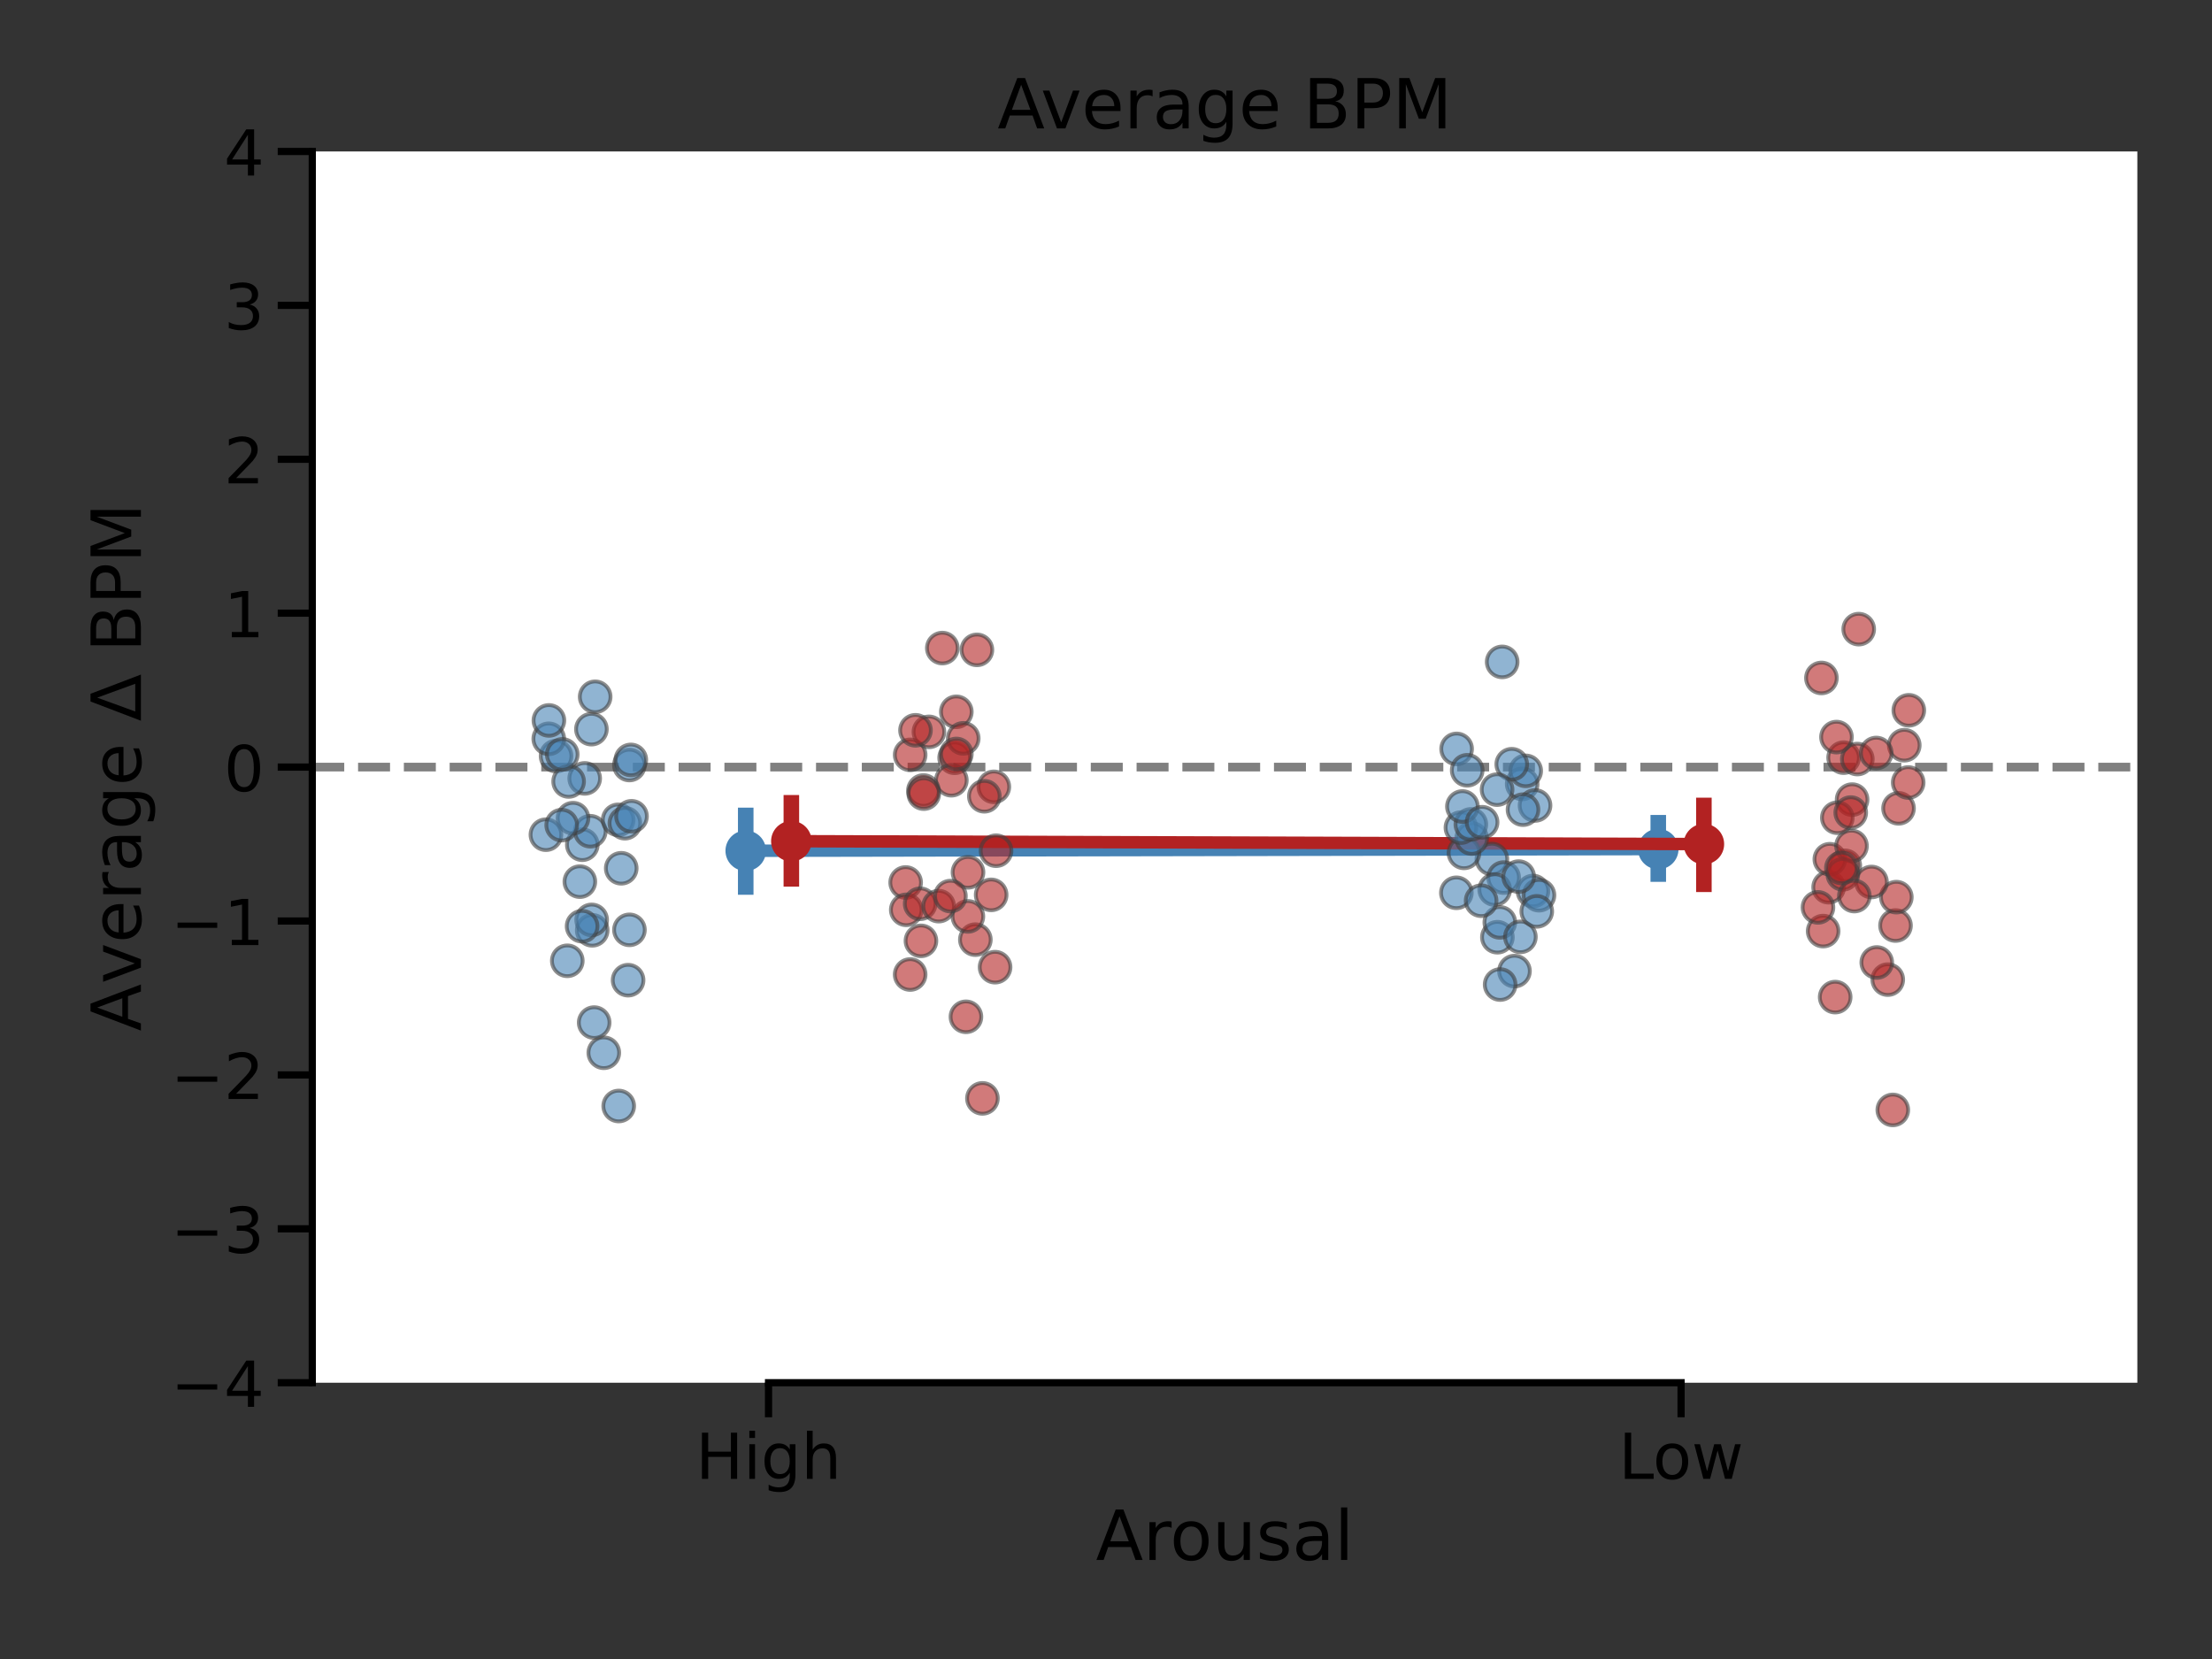 <?xml version="1.0" encoding="utf-8" standalone="no"?>
<!DOCTYPE svg PUBLIC "-//W3C//DTD SVG 1.1//EN"
  "http://www.w3.org/Graphics/SVG/1.1/DTD/svg11.dtd">
<!-- Created with matplotlib (https://matplotlib.org/) -->
<svg height="432pt" version="1.1" viewBox="0 0 576 432" width="576pt" xmlns="http://www.w3.org/2000/svg" xmlns:xlink="http://www.w3.org/1999/xlink">
 <rect x="0" y="0" width="576" height="432" fill="#333333" stroke="none"/>
 <defs>
  <style type="text/css">*{stroke-linecap:butt;stroke-linejoin:round;}</style>
 </defs>
 <g id="figure_1">
  <g id="patch_1">
   <path d="M 0 432 
L 576 432 
L 576 0 
L 0 0 
z
" style="fill:none;"/>
  </g>
  <g id="axes_1">
   <g id="patch_2">
    <path d="M 81.315 360.06 
L 556.56 360.06 
L 556.56 39.44 
L 81.315 39.44 
z
" style="fill:#ffffff;"/>
   </g>
   <g id="PathCollection_1"/>
   <g id="PathCollection_2"/>
   <g id="PathCollection_3">
    <defs>
     <path d="M 0 4.061 
C 1.077 4.061 2.11 3.633 2.871 2.871 
C 3.633 2.11 4.061 1.077 4.061 0 
C 4.061 -1.077 3.633 -2.11 2.871 -2.871 
C 2.11 -3.633 1.077 -4.061 0 -4.061 
C -1.077 -4.061 -2.11 -3.633 -2.871 -2.871 
C -3.633 -2.11 -4.061 -1.077 -4.061 0 
C -4.061 1.077 -3.633 2.11 -2.871 2.871 
C -2.11 3.633 -1.077 4.061 0 4.061 
z
" id="mc375e049bf" style="stroke:#4682b4;stroke-width:2.43;"/>
    </defs>
    <g clip-path="url(#pfc53a399b9)">
     <use style="fill:#4682b4;stroke:#4682b4;stroke-width:2.43;" x="194.186" xlink:href="#mc375e049bf" y="221.538"/>
     <use style="fill:#4682b4;stroke:#4682b4;stroke-width:2.43;" x="431.808" xlink:href="#mc375e049bf" y="221.095"/>
    </g>
   </g>
   <g id="line2d_1">
    <path clip-path="url(#pfc53a399b9)" d="M 194.186 221.538 
L 431.808 221.095 
" style="fill:none;stroke:#4682b4;stroke-linecap:square;stroke-width:3.24;"/>
   </g>
   <g id="line2d_2">
    <path clip-path="url(#pfc53a399b9)" d="M 194.186 230.978 
L 194.186 212.334 
" style="fill:none;stroke:#4682b4;stroke-linecap:square;stroke-width:4.05;"/>
   </g>
   <g id="line2d_3">
    <path clip-path="url(#pfc53a399b9)" d="M 431.808 227.61 
L 431.808 214.234 
" style="fill:none;stroke:#4682b4;stroke-linecap:square;stroke-width:4.05;"/>
   </g>
   <g id="matplotlib.axis_1">
    <g id="xtick_1">
     <g id="line2d_4">
      <defs>
       <path d="M 0 0 
L 0 9 
" id="mc2cf401c27" style="stroke:#000000;stroke-width:1.875;"/>
      </defs>
      <g>
       <use style="stroke:#000000;stroke-width:1.875;" x="200.126" xlink:href="#mc2cf401c27" y="360.06"/>
      </g>
     </g>
     <g id="text_1">
      <!-- High -->
      <g transform="translate(181.164 385.097)scale(0.165 -0.165)">
       <defs>
        <path d="M 9.812 72.906 
L 19.672 72.906 
L 19.672 43.016 
L 55.516 43.016 
L 55.516 72.906 
L 65.375 72.906 
L 65.375 0 
L 55.516 0 
L 55.516 34.719 
L 19.672 34.719 
L 19.672 0 
L 9.812 0 
z
" id="DejaVuSans-72"/>
        <path d="M 9.422 54.688 
L 18.406 54.688 
L 18.406 0 
L 9.422 0 
z
M 9.422 75.984 
L 18.406 75.984 
L 18.406 64.594 
L 9.422 64.594 
z
" id="DejaVuSans-105"/>
        <path d="M 45.406 27.984 
Q 45.406 37.75 41.375 43.109 
Q 37.359 48.484 30.078 48.484 
Q 22.859 48.484 18.828 43.109 
Q 14.797 37.75 14.797 27.984 
Q 14.797 18.266 18.828 12.891 
Q 22.859 7.516 30.078 7.516 
Q 37.359 7.516 41.375 12.891 
Q 45.406 18.266 45.406 27.984 
z
M 54.391 6.781 
Q 54.391 -7.172 48.188 -13.984 
Q 42 -20.797 29.203 -20.797 
Q 24.469 -20.797 20.266 -20.094 
Q 16.062 -19.391 12.109 -17.922 
L 12.109 -9.188 
Q 16.062 -11.328 19.922 -12.344 
Q 23.781 -13.375 27.781 -13.375 
Q 36.625 -13.375 41.016 -8.766 
Q 45.406 -4.156 45.406 5.172 
L 45.406 9.625 
Q 42.625 4.781 38.281 2.391 
Q 33.938 0 27.875 0 
Q 17.828 0 11.672 7.656 
Q 5.516 15.328 5.516 27.984 
Q 5.516 40.672 11.672 48.328 
Q 17.828 56 27.875 56 
Q 33.938 56 38.281 53.609 
Q 42.625 51.219 45.406 46.391 
L 45.406 54.688 
L 54.391 54.688 
z
" id="DejaVuSans-103"/>
        <path d="M 54.891 33.016 
L 54.891 0 
L 45.906 0 
L 45.906 32.719 
Q 45.906 40.484 42.875 44.328 
Q 39.844 48.188 33.797 48.188 
Q 26.516 48.188 22.312 43.547 
Q 18.109 38.922 18.109 30.906 
L 18.109 0 
L 9.078 0 
L 9.078 75.984 
L 18.109 75.984 
L 18.109 46.188 
Q 21.344 51.125 25.703 53.562 
Q 30.078 56 35.797 56 
Q 45.219 56 50.047 50.172 
Q 54.891 44.344 54.891 33.016 
z
" id="DejaVuSans-104"/>
       </defs>
       <use xlink:href="#DejaVuSans-72"/>
       <use x="75.195" xlink:href="#DejaVuSans-105"/>
       <use x="102.979" xlink:href="#DejaVuSans-103"/>
       <use x="166.455" xlink:href="#DejaVuSans-104"/>
      </g>
     </g>
    </g>
    <g id="xtick_2">
     <g id="line2d_5">
      <g>
       <use style="stroke:#000000;stroke-width:1.875;" x="437.749" xlink:href="#mc2cf401c27" y="360.06"/>
      </g>
     </g>
     <g id="text_2">
      <!-- Low -->
      <g transform="translate(421.501 385.097)scale(0.165 -0.165)">
       <defs>
        <path d="M 9.812 72.906 
L 19.672 72.906 
L 19.672 8.297 
L 55.172 8.297 
L 55.172 0 
L 9.812 0 
z
" id="DejaVuSans-76"/>
        <path d="M 30.609 48.391 
Q 23.391 48.391 19.188 42.75 
Q 14.984 37.109 14.984 27.297 
Q 14.984 17.484 19.156 11.844 
Q 23.344 6.203 30.609 6.203 
Q 37.797 6.203 41.984 11.859 
Q 46.188 17.531 46.188 27.297 
Q 46.188 37.016 41.984 42.703 
Q 37.797 48.391 30.609 48.391 
z
M 30.609 56 
Q 42.328 56 49.016 48.375 
Q 55.719 40.766 55.719 27.297 
Q 55.719 13.875 49.016 6.219 
Q 42.328 -1.422 30.609 -1.422 
Q 18.844 -1.422 12.172 6.219 
Q 5.516 13.875 5.516 27.297 
Q 5.516 40.766 12.172 48.375 
Q 18.844 56 30.609 56 
z
" id="DejaVuSans-111"/>
        <path d="M 4.203 54.688 
L 13.188 54.688 
L 24.422 12.016 
L 35.594 54.688 
L 46.188 54.688 
L 57.422 12.016 
L 68.609 54.688 
L 77.594 54.688 
L 63.281 0 
L 52.688 0 
L 40.922 44.828 
L 29.109 0 
L 18.5 0 
z
" id="DejaVuSans-119"/>
       </defs>
       <use xlink:href="#DejaVuSans-76"/>
       <use x="53.963" xlink:href="#DejaVuSans-111"/>
       <use x="115.145" xlink:href="#DejaVuSans-119"/>
      </g>
     </g>
    </g>
    <g id="text_3">
     <!-- Arousal -->
     <g transform="translate(285.369 406.206)scale(0.18 -0.18)">
      <defs>
       <path d="M 34.188 63.188 
L 20.797 26.906 
L 47.609 26.906 
z
M 28.609 72.906 
L 39.797 72.906 
L 67.578 0 
L 57.328 0 
L 50.688 18.703 
L 17.828 18.703 
L 11.188 0 
L 0.781 0 
z
" id="DejaVuSans-65"/>
       <path d="M 41.109 46.297 
Q 39.594 47.172 37.812 47.578 
Q 36.031 48 33.891 48 
Q 26.266 48 22.188 43.047 
Q 18.109 38.094 18.109 28.812 
L 18.109 0 
L 9.078 0 
L 9.078 54.688 
L 18.109 54.688 
L 18.109 46.188 
Q 20.953 51.172 25.484 53.578 
Q 30.031 56 36.531 56 
Q 37.453 56 38.578 55.875 
Q 39.703 55.766 41.062 55.516 
z
" id="DejaVuSans-114"/>
       <path d="M 8.5 21.578 
L 8.5 54.688 
L 17.484 54.688 
L 17.484 21.922 
Q 17.484 14.156 20.5 10.266 
Q 23.531 6.391 29.594 6.391 
Q 36.859 6.391 41.078 11.031 
Q 45.312 15.672 45.312 23.688 
L 45.312 54.688 
L 54.297 54.688 
L 54.297 0 
L 45.312 0 
L 45.312 8.406 
Q 42.047 3.422 37.719 1 
Q 33.406 -1.422 27.688 -1.422 
Q 18.266 -1.422 13.375 4.438 
Q 8.5 10.297 8.5 21.578 
z
M 31.109 56 
z
" id="DejaVuSans-117"/>
       <path d="M 44.281 53.078 
L 44.281 44.578 
Q 40.484 46.531 36.375 47.5 
Q 32.281 48.484 27.875 48.484 
Q 21.188 48.484 17.844 46.438 
Q 14.5 44.391 14.5 40.281 
Q 14.5 37.156 16.891 35.375 
Q 19.281 33.594 26.516 31.984 
L 29.594 31.297 
Q 39.156 29.25 43.188 25.516 
Q 47.219 21.781 47.219 15.094 
Q 47.219 7.469 41.188 3.016 
Q 35.156 -1.422 24.609 -1.422 
Q 20.219 -1.422 15.453 -0.562 
Q 10.688 0.297 5.422 2 
L 5.422 11.281 
Q 10.406 8.688 15.234 7.391 
Q 20.062 6.109 24.812 6.109 
Q 31.156 6.109 34.562 8.281 
Q 37.984 10.453 37.984 14.406 
Q 37.984 18.062 35.516 20.016 
Q 33.062 21.969 24.703 23.781 
L 21.578 24.516 
Q 13.234 26.266 9.516 29.906 
Q 5.812 33.547 5.812 39.891 
Q 5.812 47.609 11.281 51.797 
Q 16.75 56 26.812 56 
Q 31.781 56 36.172 55.266 
Q 40.578 54.547 44.281 53.078 
z
" id="DejaVuSans-115"/>
       <path d="M 34.281 27.484 
Q 23.391 27.484 19.188 25 
Q 14.984 22.516 14.984 16.5 
Q 14.984 11.719 18.141 8.906 
Q 21.297 6.109 26.703 6.109 
Q 34.188 6.109 38.703 11.406 
Q 43.219 16.703 43.219 25.484 
L 43.219 27.484 
z
M 52.203 31.203 
L 52.203 0 
L 43.219 0 
L 43.219 8.297 
Q 40.141 3.328 35.547 0.953 
Q 30.953 -1.422 24.312 -1.422 
Q 15.922 -1.422 10.953 3.297 
Q 6 8.016 6 15.922 
Q 6 25.141 12.172 29.828 
Q 18.359 34.516 30.609 34.516 
L 43.219 34.516 
L 43.219 35.406 
Q 43.219 41.609 39.141 45 
Q 35.062 48.391 27.688 48.391 
Q 23 48.391 18.547 47.266 
Q 14.109 46.141 10.016 43.891 
L 10.016 52.203 
Q 14.938 54.109 19.578 55.047 
Q 24.219 56 28.609 56 
Q 40.484 56 46.344 49.844 
Q 52.203 43.703 52.203 31.203 
z
" id="DejaVuSans-97"/>
       <path d="M 9.422 75.984 
L 18.406 75.984 
L 18.406 0 
L 9.422 0 
z
" id="DejaVuSans-108"/>
      </defs>
      <use xlink:href="#DejaVuSans-65"/>
      <use x="68.408" xlink:href="#DejaVuSans-114"/>
      <use x="107.271" xlink:href="#DejaVuSans-111"/>
      <use x="168.453" xlink:href="#DejaVuSans-117"/>
      <use x="231.832" xlink:href="#DejaVuSans-115"/>
      <use x="283.932" xlink:href="#DejaVuSans-97"/>
      <use x="345.211" xlink:href="#DejaVuSans-108"/>
     </g>
    </g>
   </g>
   <g id="matplotlib.axis_2">
    <g id="ytick_1">
     <g id="line2d_6">
      <defs>
       <path d="M 0 0 
L -9 0 
" id="m83ff696cda" style="stroke:#000000;stroke-width:1.875;"/>
      </defs>
      <g>
       <use style="stroke:#000000;stroke-width:1.875;" x="81.315" xlink:href="#m83ff696cda" y="360.06"/>
      </g>
     </g>
     <g id="text_4">
      <!-- −4 -->
      <g transform="translate(44.49 366.329)scale(0.165 -0.165)">
       <defs>
        <path d="M 10.594 35.5 
L 73.188 35.5 
L 73.188 27.203 
L 10.594 27.203 
z
" id="DejaVuSans-8722"/>
        <path d="M 37.797 64.312 
L 12.891 25.391 
L 37.797 25.391 
z
M 35.203 72.906 
L 47.609 72.906 
L 47.609 25.391 
L 58.016 25.391 
L 58.016 17.188 
L 47.609 17.188 
L 47.609 0 
L 37.797 0 
L 37.797 17.188 
L 4.891 17.188 
L 4.891 26.703 
z
" id="DejaVuSans-52"/>
       </defs>
       <use xlink:href="#DejaVuSans-8722"/>
       <use x="83.789" xlink:href="#DejaVuSans-52"/>
      </g>
     </g>
    </g>
    <g id="ytick_2">
     <g id="line2d_7">
      <g>
       <use style="stroke:#000000;stroke-width:1.875;" x="81.315" xlink:href="#m83ff696cda" y="319.983"/>
      </g>
     </g>
     <g id="text_5">
      <!-- −3 -->
      <g transform="translate(44.49 326.251)scale(0.165 -0.165)">
       <defs>
        <path d="M 40.578 39.312 
Q 47.656 37.797 51.625 33 
Q 55.609 28.219 55.609 21.188 
Q 55.609 10.406 48.188 4.484 
Q 40.766 -1.422 27.094 -1.422 
Q 22.516 -1.422 17.656 -0.516 
Q 12.797 0.391 7.625 2.203 
L 7.625 11.719 
Q 11.719 9.328 16.594 8.109 
Q 21.484 6.891 26.812 6.891 
Q 36.078 6.891 40.938 10.547 
Q 45.797 14.203 45.797 21.188 
Q 45.797 27.641 41.281 31.266 
Q 36.766 34.906 28.719 34.906 
L 20.219 34.906 
L 20.219 43.016 
L 29.109 43.016 
Q 36.375 43.016 40.234 45.922 
Q 44.094 48.828 44.094 54.297 
Q 44.094 59.906 40.109 62.906 
Q 36.141 65.922 28.719 65.922 
Q 24.656 65.922 20.016 65.031 
Q 15.375 64.156 9.812 62.312 
L 9.812 71.094 
Q 15.438 72.656 20.344 73.438 
Q 25.25 74.219 29.594 74.219 
Q 40.828 74.219 47.359 69.109 
Q 53.906 64.016 53.906 55.328 
Q 53.906 49.266 50.438 45.094 
Q 46.969 40.922 40.578 39.312 
z
" id="DejaVuSans-51"/>
       </defs>
       <use xlink:href="#DejaVuSans-8722"/>
       <use x="83.789" xlink:href="#DejaVuSans-51"/>
      </g>
     </g>
    </g>
    <g id="ytick_3">
     <g id="line2d_8">
      <g>
       <use style="stroke:#000000;stroke-width:1.875;" x="81.315" xlink:href="#m83ff696cda" y="279.905"/>
      </g>
     </g>
     <g id="text_6">
      <!-- −2 -->
      <g transform="translate(44.49 286.174)scale(0.165 -0.165)">
       <defs>
        <path d="M 19.188 8.297 
L 53.609 8.297 
L 53.609 0 
L 7.328 0 
L 7.328 8.297 
Q 12.938 14.109 22.625 23.891 
Q 32.328 33.688 34.812 36.531 
Q 39.547 41.844 41.422 45.531 
Q 43.312 49.219 43.312 52.781 
Q 43.312 58.594 39.234 62.25 
Q 35.156 65.922 28.609 65.922 
Q 23.969 65.922 18.812 64.312 
Q 13.672 62.703 7.812 59.422 
L 7.812 69.391 
Q 13.766 71.781 18.938 73 
Q 24.125 74.219 28.422 74.219 
Q 39.75 74.219 46.484 68.547 
Q 53.219 62.891 53.219 53.422 
Q 53.219 48.922 51.531 44.891 
Q 49.859 40.875 45.406 35.406 
Q 44.188 33.984 37.641 27.219 
Q 31.109 20.453 19.188 8.297 
z
" id="DejaVuSans-50"/>
       </defs>
       <use xlink:href="#DejaVuSans-8722"/>
       <use x="83.789" xlink:href="#DejaVuSans-50"/>
      </g>
     </g>
    </g>
    <g id="ytick_4">
     <g id="line2d_9">
      <g>
       <use style="stroke:#000000;stroke-width:1.875;" x="81.315" xlink:href="#m83ff696cda" y="239.827"/>
      </g>
     </g>
     <g id="text_7">
      <!-- −1 -->
      <g transform="translate(44.49 246.096)scale(0.165 -0.165)">
       <defs>
        <path d="M 12.406 8.297 
L 28.516 8.297 
L 28.516 63.922 
L 10.984 60.406 
L 10.984 69.391 
L 28.422 72.906 
L 38.281 72.906 
L 38.281 8.297 
L 54.391 8.297 
L 54.391 0 
L 12.406 0 
z
" id="DejaVuSans-49"/>
       </defs>
       <use xlink:href="#DejaVuSans-8722"/>
       <use x="83.789" xlink:href="#DejaVuSans-49"/>
      </g>
     </g>
    </g>
    <g id="ytick_5">
     <g id="line2d_10">
      <g>
       <use style="stroke:#000000;stroke-width:1.875;" x="81.315" xlink:href="#m83ff696cda" y="199.75"/>
      </g>
     </g>
     <g id="text_8">
      <!-- 0 -->
      <g transform="translate(58.317 206.019)scale(0.165 -0.165)">
       <defs>
        <path d="M 31.781 66.406 
Q 24.172 66.406 20.328 58.906 
Q 16.5 51.422 16.5 36.375 
Q 16.5 21.391 20.328 13.891 
Q 24.172 6.391 31.781 6.391 
Q 39.453 6.391 43.281 13.891 
Q 47.125 21.391 47.125 36.375 
Q 47.125 51.422 43.281 58.906 
Q 39.453 66.406 31.781 66.406 
z
M 31.781 74.219 
Q 44.047 74.219 50.516 64.516 
Q 56.984 54.828 56.984 36.375 
Q 56.984 17.969 50.516 8.266 
Q 44.047 -1.422 31.781 -1.422 
Q 19.531 -1.422 13.062 8.266 
Q 6.594 17.969 6.594 36.375 
Q 6.594 54.828 13.062 64.516 
Q 19.531 74.219 31.781 74.219 
z
" id="DejaVuSans-48"/>
       </defs>
       <use xlink:href="#DejaVuSans-48"/>
      </g>
     </g>
    </g>
    <g id="ytick_6">
     <g id="line2d_11">
      <g>
       <use style="stroke:#000000;stroke-width:1.875;" x="81.315" xlink:href="#m83ff696cda" y="159.673"/>
      </g>
     </g>
     <g id="text_9">
      <!-- 1 -->
      <g transform="translate(58.317 165.941)scale(0.165 -0.165)">
       <use xlink:href="#DejaVuSans-49"/>
      </g>
     </g>
    </g>
    <g id="ytick_7">
     <g id="line2d_12">
      <g>
       <use style="stroke:#000000;stroke-width:1.875;" x="81.315" xlink:href="#m83ff696cda" y="119.595"/>
      </g>
     </g>
     <g id="text_10">
      <!-- 2 -->
      <g transform="translate(58.317 125.864)scale(0.165 -0.165)">
       <use xlink:href="#DejaVuSans-50"/>
      </g>
     </g>
    </g>
    <g id="ytick_8">
     <g id="line2d_13">
      <g>
       <use style="stroke:#000000;stroke-width:1.875;" x="81.315" xlink:href="#m83ff696cda" y="79.517"/>
      </g>
     </g>
     <g id="text_11">
      <!-- 3 -->
      <g transform="translate(58.317 85.786)scale(0.165 -0.165)">
       <use xlink:href="#DejaVuSans-51"/>
      </g>
     </g>
    </g>
    <g id="ytick_9">
     <g id="line2d_14">
      <g>
       <use style="stroke:#000000;stroke-width:1.875;" x="81.315" xlink:href="#m83ff696cda" y="39.44"/>
      </g>
     </g>
     <g id="text_12">
      <!-- 4 -->
      <g transform="translate(58.317 45.709)scale(0.165 -0.165)">
       <use xlink:href="#DejaVuSans-52"/>
      </g>
     </g>
    </g>
    <g id="text_13">
     <!-- Average $\Delta$ BPM -->
     <g transform="translate(36.71 268.51)rotate(-90)scale(0.18 -0.18)">
      <defs>
       <path d="M 2.984 54.688 
L 12.5 54.688 
L 29.594 8.797 
L 46.688 54.688 
L 56.203 54.688 
L 35.688 0 
L 23.484 0 
z
" id="DejaVuSans-118"/>
       <path d="M 56.203 29.594 
L 56.203 25.203 
L 14.891 25.203 
Q 15.484 15.922 20.484 11.062 
Q 25.484 6.203 34.422 6.203 
Q 39.594 6.203 44.453 7.469 
Q 49.312 8.734 54.109 11.281 
L 54.109 2.781 
Q 49.266 0.734 44.188 -0.344 
Q 39.109 -1.422 33.891 -1.422 
Q 20.797 -1.422 13.156 6.188 
Q 5.516 13.812 5.516 26.812 
Q 5.516 40.234 12.766 48.109 
Q 20.016 56 32.328 56 
Q 43.359 56 49.781 48.891 
Q 56.203 41.797 56.203 29.594 
z
M 47.219 32.234 
Q 47.125 39.594 43.094 43.984 
Q 39.062 48.391 32.422 48.391 
Q 24.906 48.391 20.391 44.141 
Q 15.875 39.891 15.188 32.172 
z
" id="DejaVuSans-101"/>
       <path id="DejaVuSans-32"/>
       <path d="M 34.188 63.188 
L 14.156 8.203 
L 54.25 8.203 
z
M 0.781 0 
L 28.609 72.906 
L 39.797 72.906 
L 67.578 0 
z
" id="DejaVuSans-916"/>
       <path d="M 19.672 34.812 
L 19.672 8.109 
L 35.5 8.109 
Q 43.453 8.109 47.281 11.406 
Q 51.125 14.703 51.125 21.484 
Q 51.125 28.328 47.281 31.562 
Q 43.453 34.812 35.5 34.812 
z
M 19.672 64.797 
L 19.672 42.828 
L 34.281 42.828 
Q 41.5 42.828 45.031 45.531 
Q 48.578 48.25 48.578 53.812 
Q 48.578 59.328 45.031 62.062 
Q 41.5 64.797 34.281 64.797 
z
M 9.812 72.906 
L 35.016 72.906 
Q 46.297 72.906 52.391 68.219 
Q 58.5 63.531 58.5 54.891 
Q 58.5 48.188 55.375 44.234 
Q 52.25 40.281 46.188 39.312 
Q 53.469 37.75 57.5 32.781 
Q 61.531 27.828 61.531 20.406 
Q 61.531 10.641 54.891 5.312 
Q 48.25 0 35.984 0 
L 9.812 0 
z
" id="DejaVuSans-66"/>
       <path d="M 19.672 64.797 
L 19.672 37.406 
L 32.078 37.406 
Q 38.969 37.406 42.719 40.969 
Q 46.484 44.531 46.484 51.125 
Q 46.484 57.672 42.719 61.234 
Q 38.969 64.797 32.078 64.797 
z
M 9.812 72.906 
L 32.078 72.906 
Q 44.344 72.906 50.609 67.359 
Q 56.891 61.812 56.891 51.125 
Q 56.891 40.328 50.609 34.812 
Q 44.344 29.297 32.078 29.297 
L 19.672 29.297 
L 19.672 0 
L 9.812 0 
z
" id="DejaVuSans-80"/>
       <path d="M 9.812 72.906 
L 24.516 72.906 
L 43.109 23.297 
L 61.812 72.906 
L 76.516 72.906 
L 76.516 0 
L 66.891 0 
L 66.891 64.016 
L 48.094 14.016 
L 38.188 14.016 
L 19.391 64.016 
L 19.391 0 
L 9.812 0 
z
" id="DejaVuSans-77"/>
      </defs>
      <use transform="translate(0 0.094)" xlink:href="#DejaVuSans-65"/>
      <use transform="translate(68.408 0.094)" xlink:href="#DejaVuSans-118"/>
      <use transform="translate(127.588 0.094)" xlink:href="#DejaVuSans-101"/>
      <use transform="translate(189.111 0.094)" xlink:href="#DejaVuSans-114"/>
      <use transform="translate(230.225 0.094)" xlink:href="#DejaVuSans-97"/>
      <use transform="translate(291.504 0.094)" xlink:href="#DejaVuSans-103"/>
      <use transform="translate(354.98 0.094)" xlink:href="#DejaVuSans-101"/>
      <use transform="translate(416.504 0.094)" xlink:href="#DejaVuSans-32"/>
      <use transform="translate(448.291 0.094)" xlink:href="#DejaVuSans-916"/>
      <use transform="translate(516.699 0.094)" xlink:href="#DejaVuSans-32"/>
      <use transform="translate(548.486 0.094)" xlink:href="#DejaVuSans-66"/>
      <use transform="translate(617.09 0.094)" xlink:href="#DejaVuSans-80"/>
      <use transform="translate(677.393 0.094)" xlink:href="#DejaVuSans-77"/>
     </g>
    </g>
   </g>
   <g id="PathCollection_4">
    <defs>
     <path d="M 0 4.061 
C 1.077 4.061 2.11 3.633 2.871 2.871 
C 3.633 2.11 4.061 1.077 4.061 0 
C 4.061 -1.077 3.633 -2.11 2.871 -2.871 
C 2.11 -3.633 1.077 -4.061 0 -4.061 
C -1.077 -4.061 -2.11 -3.633 -2.871 -2.871 
C -3.633 -2.11 -4.061 -1.077 -4.061 0 
C -4.061 1.077 -3.633 2.11 -2.871 2.871 
C -2.11 3.633 -1.077 4.061 0 4.061 
z
" id="ma2a959b4be" style="stroke:#b22222;stroke-width:2.43;"/>
    </defs>
    <g clip-path="url(#pfc53a399b9)">
     <use style="fill:#b22222;stroke:#b22222;stroke-width:2.43;" x="206.067" xlink:href="#ma2a959b4be" y="219.043"/>
     <use style="fill:#b22222;stroke:#b22222;stroke-width:2.43;" x="443.689" xlink:href="#ma2a959b4be" y="219.803"/>
    </g>
   </g>
   <g id="line2d_15">
    <path clip-path="url(#pfc53a399b9)" d="M 81.315 199.75 
L 556.56 199.75 
" style="fill:none;stroke:#808080;stroke-dasharray:8.325,3.6;stroke-dashoffset:0;stroke-width:2.25;"/>
   </g>
   <g id="line2d_16">
    <path clip-path="url(#pfc53a399b9)" d="M 206.067 219.043 
L 443.689 219.803 
" style="fill:none;stroke:#b22222;stroke-linecap:square;stroke-width:3.24;"/>
   </g>
   <g id="line2d_17">
    <path clip-path="url(#pfc53a399b9)" d="M 206.067 228.846 
L 206.067 209.042 
" style="fill:none;stroke:#b22222;stroke-linecap:square;stroke-width:4.05;"/>
   </g>
   <g id="line2d_18">
    <path clip-path="url(#pfc53a399b9)" d="M 443.689 230.271 
L 443.689 209.743 
" style="fill:none;stroke:#b22222;stroke-linecap:square;stroke-width:4.05;"/>
   </g>
   <g id="patch_3">
    <path d="M 81.315 360.06 
L 81.315 39.44 
" style="fill:none;stroke:#000000;stroke-linecap:square;stroke-linejoin:miter;stroke-width:1.875;"/>
   </g>
   <g id="patch_4">
    <path d="M 200.126 360.06 
L 437.749 360.06 
" style="fill:none;stroke:#000000;stroke-linecap:square;stroke-linejoin:miter;stroke-width:1.875;"/>
   </g>
   <g id="PathCollection_5">
    <defs>
     <path d="M 0 4 
C 1.061 4 2.078 3.579 2.828 2.828 
C 3.579 2.078 4 1.061 4 -0 
C 4 -1.061 3.579 -2.078 2.828 -2.828 
C 2.078 -3.579 1.061 -4 0 -4 
C -1.061 -4 -2.078 -3.579 -2.828 -2.828 
C -3.579 -2.078 -4 -1.061 -4 0 
C -4 1.061 -3.579 2.078 -2.828 2.828 
C -2.078 3.579 -1.061 4 0 4 
z
" id="C0_0_3dce95ebc5"/>
    </defs>
    <g clip-path="url(#pfc53a399b9)">
     <use style="fill:#4682b4;fill-opacity:0.6;stroke:#404040;stroke-opacity:0.6;" x="151.632" xlink:href="#C0_0_3dce95ebc5" y="219.96"/>
    </g>
    <g clip-path="url(#pfc53a399b9)">
     <use style="fill:#4682b4;fill-opacity:0.6;stroke:#404040;stroke-opacity:0.6;" x="152.254" xlink:href="#C0_0_3dce95ebc5" y="202.69"/>
    </g>
    <g clip-path="url(#pfc53a399b9)">
     <use style="fill:#4682b4;fill-opacity:0.6;stroke:#404040;stroke-opacity:0.6;" x="157.229" xlink:href="#C0_0_3dce95ebc5" y="274.137"/>
    </g>
    <g clip-path="url(#pfc53a399b9)">
     <use style="fill:#4682b4;fill-opacity:0.6;stroke:#404040;stroke-opacity:0.6;" x="147.724" xlink:href="#C0_0_3dce95ebc5" y="250.189"/>
    </g>
    <g clip-path="url(#pfc53a399b9)">
     <use style="fill:#4682b4;fill-opacity:0.6;stroke:#404040;stroke-opacity:0.6;" x="153.713" xlink:href="#C0_0_3dce95ebc5" y="216.45"/>
    </g>
    <g clip-path="url(#pfc53a399b9)">
     <use style="fill:#4682b4;fill-opacity:0.6;stroke:#404040;stroke-opacity:0.6;" x="154.215" xlink:href="#C0_0_3dce95ebc5" y="242.249"/>
    </g>
    <g clip-path="url(#pfc53a399b9)">
     <use style="fill:#4682b4;fill-opacity:0.6;stroke:#404040;stroke-opacity:0.6;" x="154.067" xlink:href="#C0_0_3dce95ebc5" y="239.541"/>
    </g>
    <g clip-path="url(#pfc53a399b9)">
     <use style="fill:#4682b4;fill-opacity:0.6;stroke:#404040;stroke-opacity:0.6;" x="144.802" xlink:href="#C0_0_3dce95ebc5" y="196.886"/>
    </g>
    <g clip-path="url(#pfc53a399b9)">
     <use style="fill:#4682b4;fill-opacity:0.6;stroke:#404040;stroke-opacity:0.6;" x="163.896" xlink:href="#C0_0_3dce95ebc5" y="199.208"/>
    </g>
    <g clip-path="url(#pfc53a399b9)">
     <use style="fill:#4682b4;fill-opacity:0.6;stroke:#404040;stroke-opacity:0.6;" x="154.72" xlink:href="#C0_0_3dce95ebc5" y="266.28"/>
    </g>
    <g clip-path="url(#pfc53a399b9)">
     <use style="fill:#4682b4;fill-opacity:0.6;stroke:#404040;stroke-opacity:0.6;" x="148.068" xlink:href="#C0_0_3dce95ebc5" y="203.492"/>
    </g>
    <g clip-path="url(#pfc53a399b9)">
     <use style="fill:#4682b4;fill-opacity:0.6;stroke:#404040;stroke-opacity:0.6;" x="142.896" xlink:href="#C0_0_3dce95ebc5" y="192.381"/>
    </g>
    <g clip-path="url(#pfc53a399b9)">
     <use style="fill:#4682b4;fill-opacity:0.6;stroke:#404040;stroke-opacity:0.6;" x="160.971" xlink:href="#C0_0_3dce95ebc5" y="213.485"/>
    </g>
    <g clip-path="url(#pfc53a399b9)">
     <use style="fill:#4682b4;fill-opacity:0.6;stroke:#404040;stroke-opacity:0.6;" x="164.268" xlink:href="#C0_0_3dce95ebc5" y="197.883"/>
    </g>
    <g clip-path="url(#pfc53a399b9)">
     <use style="fill:#4682b4;fill-opacity:0.6;stroke:#404040;stroke-opacity:0.6;" x="149.208" xlink:href="#C0_0_3dce95ebc5" y="213.051"/>
    </g>
    <g clip-path="url(#pfc53a399b9)">
     <use style="fill:#4682b4;fill-opacity:0.6;stroke:#404040;stroke-opacity:0.6;" x="142.156" xlink:href="#C0_0_3dce95ebc5" y="217.351"/>
    </g>
    <g clip-path="url(#pfc53a399b9)">
     <use style="fill:#4682b4;fill-opacity:0.6;stroke:#404040;stroke-opacity:0.6;" x="151.578" xlink:href="#C0_0_3dce95ebc5" y="241.183"/>
    </g>
    <g clip-path="url(#pfc53a399b9)">
     <use style="fill:#4682b4;fill-opacity:0.6;stroke:#404040;stroke-opacity:0.6;" x="150.994" xlink:href="#C0_0_3dce95ebc5" y="229.578"/>
    </g>
    <g clip-path="url(#pfc53a399b9)">
     <use style="fill:#4682b4;fill-opacity:0.6;stroke:#404040;stroke-opacity:0.6;" x="163.905" xlink:href="#C0_0_3dce95ebc5" y="242.127"/>
    </g>
    <g clip-path="url(#pfc53a399b9)">
     <use style="fill:#4682b4;fill-opacity:0.6;stroke:#404040;stroke-opacity:0.6;" x="154.98" xlink:href="#C0_0_3dce95ebc5" y="181.445"/>
    </g>
    <g clip-path="url(#pfc53a399b9)">
     <use style="fill:#4682b4;fill-opacity:0.6;stroke:#404040;stroke-opacity:0.6;" x="163.555" xlink:href="#C0_0_3dce95ebc5" y="255.237"/>
    </g>
    <g clip-path="url(#pfc53a399b9)">
     <use style="fill:#4682b4;fill-opacity:0.6;stroke:#404040;stroke-opacity:0.6;" x="161.11" xlink:href="#C0_0_3dce95ebc5" y="288.002"/>
    </g>
    <g clip-path="url(#pfc53a399b9)">
     <use style="fill:#4682b4;fill-opacity:0.6;stroke:#404040;stroke-opacity:0.6;" x="154.005" xlink:href="#C0_0_3dce95ebc5" y="189.869"/>
    </g>
    <g clip-path="url(#pfc53a399b9)">
     <use style="fill:#4682b4;fill-opacity:0.6;stroke:#404040;stroke-opacity:0.6;" x="162.719" xlink:href="#C0_0_3dce95ebc5" y="214.362"/>
    </g>
    <g clip-path="url(#pfc53a399b9)">
     <use style="fill:#4682b4;fill-opacity:0.6;stroke:#404040;stroke-opacity:0.6;" x="146.411" xlink:href="#C0_0_3dce95ebc5" y="196.446"/>
    </g>
    <g clip-path="url(#pfc53a399b9)">
     <use style="fill:#4682b4;fill-opacity:0.6;stroke:#404040;stroke-opacity:0.6;" x="164.445" xlink:href="#C0_0_3dce95ebc5" y="212.562"/>
    </g>
    <g clip-path="url(#pfc53a399b9)">
     <use style="fill:#4682b4;fill-opacity:0.6;stroke:#404040;stroke-opacity:0.6;" x="146.262" xlink:href="#C0_0_3dce95ebc5" y="214.86"/>
    </g>
    <g clip-path="url(#pfc53a399b9)">
     <use style="fill:#4682b4;fill-opacity:0.6;stroke:#404040;stroke-opacity:0.6;" x="142.934" xlink:href="#C0_0_3dce95ebc5" y="187.6"/>
    </g>
    <g clip-path="url(#pfc53a399b9)">
     <use style="fill:#4682b4;fill-opacity:0.6;stroke:#404040;stroke-opacity:0.6;" x="161.769" xlink:href="#C0_0_3dce95ebc5" y="226.097"/>
    </g>
   </g>
   <g id="PathCollection_6">
    <defs>
     <path d="M 0 4 
C 1.061 4 2.078 3.579 2.828 2.828 
C 3.579 2.078 4 1.061 4 -0 
C 4 -1.061 3.579 -2.078 2.828 -2.828 
C 2.078 -3.579 1.061 -4 0 -4 
C -1.061 -4 -2.078 -3.579 -2.828 -2.828 
C -3.579 -2.078 -4 -1.061 -4 0 
C -4 1.061 -3.579 2.078 -2.828 2.828 
C -2.078 3.579 -1.061 4 0 4 
z
" id="C1_0_c799d6dc55"/>
    </defs>
    <g clip-path="url(#pfc53a399b9)">
     <use style="fill:#b22222;fill-opacity:0.6;stroke:#404040;stroke-opacity:0.6;" x="249.024" xlink:href="#C1_0_c799d6dc55" y="185.354"/>
    </g>
    <g clip-path="url(#pfc53a399b9)">
     <use style="fill:#b22222;fill-opacity:0.6;stroke:#404040;stroke-opacity:0.6;" x="237.005" xlink:href="#C1_0_c799d6dc55" y="196.562"/>
    </g>
    <g clip-path="url(#pfc53a399b9)">
     <use style="fill:#b22222;fill-opacity:0.6;stroke:#404040;stroke-opacity:0.6;" x="251.53" xlink:href="#C1_0_c799d6dc55" y="264.773"/>
    </g>
    <g clip-path="url(#pfc53a399b9)">
     <use style="fill:#b22222;fill-opacity:0.6;stroke:#404040;stroke-opacity:0.6;" x="237" xlink:href="#C1_0_c799d6dc55" y="253.762"/>
    </g>
    <g clip-path="url(#pfc53a399b9)">
     <use style="fill:#b22222;fill-opacity:0.6;stroke:#404040;stroke-opacity:0.6;" x="253.983" xlink:href="#C1_0_c799d6dc55" y="244.682"/>
    </g>
    <g clip-path="url(#pfc53a399b9)">
     <use style="fill:#b22222;fill-opacity:0.6;stroke:#404040;stroke-opacity:0.6;" x="235.831" xlink:href="#C1_0_c799d6dc55" y="229.8"/>
    </g>
    <g clip-path="url(#pfc53a399b9)">
     <use style="fill:#b22222;fill-opacity:0.6;stroke:#404040;stroke-opacity:0.6;" x="252.069" xlink:href="#C1_0_c799d6dc55" y="227.151"/>
    </g>
    <g clip-path="url(#pfc53a399b9)">
     <use style="fill:#b22222;fill-opacity:0.6;stroke:#404040;stroke-opacity:0.6;" x="241.891" xlink:href="#C1_0_c799d6dc55" y="190.577"/>
    </g>
    <g clip-path="url(#pfc53a399b9)">
     <use style="fill:#b22222;fill-opacity:0.6;stroke:#404040;stroke-opacity:0.6;" x="259.369" xlink:href="#C1_0_c799d6dc55" y="221.524"/>
    </g>
    <g clip-path="url(#pfc53a399b9)">
     <use style="fill:#b22222;fill-opacity:0.6;stroke:#404040;stroke-opacity:0.6;" x="255.823" xlink:href="#C1_0_c799d6dc55" y="286.014"/>
    </g>
    <g clip-path="url(#pfc53a399b9)">
     <use style="fill:#b22222;fill-opacity:0.6;stroke:#404040;stroke-opacity:0.6;" x="238.393" xlink:href="#C1_0_c799d6dc55" y="190.167"/>
    </g>
    <g clip-path="url(#pfc53a399b9)">
     <use style="fill:#b22222;fill-opacity:0.6;stroke:#404040;stroke-opacity:0.6;" x="248.582" xlink:href="#C1_0_c799d6dc55" y="197.328"/>
    </g>
    <g clip-path="url(#pfc53a399b9)">
     <use style="fill:#b22222;fill-opacity:0.6;stroke:#404040;stroke-opacity:0.6;" x="245.377" xlink:href="#C1_0_c799d6dc55" y="168.757"/>
    </g>
    <g clip-path="url(#pfc53a399b9)">
     <use style="fill:#b22222;fill-opacity:0.6;stroke:#404040;stroke-opacity:0.6;" x="235.99" xlink:href="#C1_0_c799d6dc55" y="236.918"/>
    </g>
    <g clip-path="url(#pfc53a399b9)">
     <use style="fill:#b22222;fill-opacity:0.6;stroke:#404040;stroke-opacity:0.6;" x="247.734" xlink:href="#C1_0_c799d6dc55" y="203.172"/>
    </g>
    <g clip-path="url(#pfc53a399b9)">
     <use style="fill:#b22222;fill-opacity:0.6;stroke:#404040;stroke-opacity:0.6;" x="240.459" xlink:href="#C1_0_c799d6dc55" y="205.847"/>
    </g>
    <g clip-path="url(#pfc53a399b9)">
     <use style="fill:#b22222;fill-opacity:0.6;stroke:#404040;stroke-opacity:0.6;" x="239.615" xlink:href="#C1_0_c799d6dc55" y="235.337"/>
    </g>
    <g clip-path="url(#pfc53a399b9)">
     <use style="fill:#b22222;fill-opacity:0.6;stroke:#404040;stroke-opacity:0.6;" x="252.035" xlink:href="#C1_0_c799d6dc55" y="238.626"/>
    </g>
    <g clip-path="url(#pfc53a399b9)">
     <use style="fill:#b22222;fill-opacity:0.6;stroke:#404040;stroke-opacity:0.6;" x="239.815" xlink:href="#C1_0_c799d6dc55" y="244.998"/>
    </g>
    <g clip-path="url(#pfc53a399b9)">
     <use style="fill:#b22222;fill-opacity:0.6;stroke:#404040;stroke-opacity:0.6;" x="254.388" xlink:href="#C1_0_c799d6dc55" y="169.224"/>
    </g>
    <g clip-path="url(#pfc53a399b9)">
     <use style="fill:#b22222;fill-opacity:0.6;stroke:#404040;stroke-opacity:0.6;" x="259.115" xlink:href="#C1_0_c799d6dc55" y="251.852"/>
    </g>
    <g clip-path="url(#pfc53a399b9)">
     <use style="fill:#b22222;fill-opacity:0.6;stroke:#404040;stroke-opacity:0.6;" x="244.421" xlink:href="#C1_0_c799d6dc55" y="235.956"/>
    </g>
    <g clip-path="url(#pfc53a399b9)">
     <use style="fill:#b22222;fill-opacity:0.6;stroke:#404040;stroke-opacity:0.6;" x="258.797" xlink:href="#C1_0_c799d6dc55" y="204.896"/>
    </g>
    <g clip-path="url(#pfc53a399b9)">
     <use style="fill:#b22222;fill-opacity:0.6;stroke:#404040;stroke-opacity:0.6;" x="240.549" xlink:href="#C1_0_c799d6dc55" y="206.662"/>
    </g>
    <g clip-path="url(#pfc53a399b9)">
     <use style="fill:#b22222;fill-opacity:0.6;stroke:#404040;stroke-opacity:0.6;" x="250.824" xlink:href="#C1_0_c799d6dc55" y="192.263"/>
    </g>
    <g clip-path="url(#pfc53a399b9)">
     <use style="fill:#b22222;fill-opacity:0.6;stroke:#404040;stroke-opacity:0.6;" x="256.32" xlink:href="#C1_0_c799d6dc55" y="207.344"/>
    </g>
    <g clip-path="url(#pfc53a399b9)">
     <use style="fill:#b22222;fill-opacity:0.6;stroke:#404040;stroke-opacity:0.6;" x="247.493" xlink:href="#C1_0_c799d6dc55" y="233.341"/>
    </g>
    <g clip-path="url(#pfc53a399b9)">
     <use style="fill:#b22222;fill-opacity:0.6;stroke:#404040;stroke-opacity:0.6;" x="249.032" xlink:href="#C1_0_c799d6dc55" y="196.333"/>
    </g>
    <g clip-path="url(#pfc53a399b9)">
     <use style="fill:#b22222;fill-opacity:0.6;stroke:#404040;stroke-opacity:0.6;" x="258.098" xlink:href="#C1_0_c799d6dc55" y="233.022"/>
    </g>
   </g>
   <g id="PathCollection_7">
    <defs>
     <path d="M 0 4 
C 1.061 4 2.078 3.579 2.828 2.828 
C 3.579 2.078 4 1.061 4 -0 
C 4 -1.061 3.579 -2.078 2.828 -2.828 
C 2.078 -3.579 1.061 -4 0 -4 
C -1.061 -4 -2.078 -3.579 -2.828 -2.828 
C -3.579 -2.078 -4 -1.061 -4 0 
C -4 1.061 -3.579 2.078 -2.828 2.828 
C -2.078 3.579 -1.061 4 0 4 
z
" id="C2_0_66d327b843"/>
    </defs>
    <g clip-path="url(#pfc53a399b9)">
     <use style="fill:#4682b4;fill-opacity:0.6;stroke:#404040;stroke-opacity:0.6;" x="388.482" xlink:href="#C2_0_66d327b843" y="223.7"/>
    </g>
    <g clip-path="url(#pfc53a399b9)">
     <use style="fill:#4682b4;fill-opacity:0.6;stroke:#404040;stroke-opacity:0.6;" x="396.371" xlink:href="#C2_0_66d327b843" y="204.12"/>
    </g>
    <g clip-path="url(#pfc53a399b9)">
     <use style="fill:#4682b4;fill-opacity:0.6;stroke:#404040;stroke-opacity:0.6;" x="394.368" xlink:href="#C2_0_66d327b843" y="252.872"/>
    </g>
    <g clip-path="url(#pfc53a399b9)">
     <use style="fill:#4682b4;fill-opacity:0.6;stroke:#404040;stroke-opacity:0.6;" x="390.634" xlink:href="#C2_0_66d327b843" y="256.372"/>
    </g>
    <g clip-path="url(#pfc53a399b9)">
     <use style="fill:#4682b4;fill-opacity:0.6;stroke:#404040;stroke-opacity:0.6;" x="391.55" xlink:href="#C2_0_66d327b843" y="228.518"/>
    </g>
    <g clip-path="url(#pfc53a399b9)">
     <use style="fill:#4682b4;fill-opacity:0.6;stroke:#404040;stroke-opacity:0.6;" x="399.19" xlink:href="#C2_0_66d327b843" y="232.022"/>
    </g>
    <g clip-path="url(#pfc53a399b9)">
     <use style="fill:#4682b4;fill-opacity:0.6;stroke:#404040;stroke-opacity:0.6;" x="389.918" xlink:href="#C2_0_66d327b843" y="244.051"/>
    </g>
    <g clip-path="url(#pfc53a399b9)">
     <use style="fill:#4682b4;fill-opacity:0.6;stroke:#404040;stroke-opacity:0.6;" x="397.296" xlink:href="#C2_0_66d327b843" y="200.731"/>
    </g>
    <g clip-path="url(#pfc53a399b9)">
     <use style="fill:#4682b4;fill-opacity:0.6;stroke:#404040;stroke-opacity:0.6;" x="381.22" xlink:href="#C2_0_66d327b843" y="222.086"/>
    </g>
    <g clip-path="url(#pfc53a399b9)">
     <use style="fill:#4682b4;fill-opacity:0.6;stroke:#404040;stroke-opacity:0.6;" x="390.549" xlink:href="#C2_0_66d327b843" y="240.181"/>
    </g>
    <g clip-path="url(#pfc53a399b9)">
     <use style="fill:#4682b4;fill-opacity:0.6;stroke:#404040;stroke-opacity:0.6;" x="383.224" xlink:href="#C2_0_66d327b843" y="218.34"/>
    </g>
    <g clip-path="url(#pfc53a399b9)">
     <use style="fill:#4682b4;fill-opacity:0.6;stroke:#404040;stroke-opacity:0.6;" x="379.301" xlink:href="#C2_0_66d327b843" y="195.015"/>
    </g>
    <g clip-path="url(#pfc53a399b9)">
     <use style="fill:#4682b4;fill-opacity:0.6;stroke:#404040;stroke-opacity:0.6;" x="393.654" xlink:href="#C2_0_66d327b843" y="199.006"/>
    </g>
    <g clip-path="url(#pfc53a399b9)">
     <use style="fill:#4682b4;fill-opacity:0.6;stroke:#404040;stroke-opacity:0.6;" x="382.056" xlink:href="#C2_0_66d327b843" y="200.578"/>
    </g>
    <g clip-path="url(#pfc53a399b9)">
     <use style="fill:#4682b4;fill-opacity:0.6;stroke:#404040;stroke-opacity:0.6;" x="399.722" xlink:href="#C2_0_66d327b843" y="209.737"/>
    </g>
    <g clip-path="url(#pfc53a399b9)">
     <use style="fill:#4682b4;fill-opacity:0.6;stroke:#404040;stroke-opacity:0.6;" x="389.22" xlink:href="#C2_0_66d327b843" y="231.646"/>
    </g>
    <g clip-path="url(#pfc53a399b9)">
     <use style="fill:#4682b4;fill-opacity:0.6;stroke:#404040;stroke-opacity:0.6;" x="395.91" xlink:href="#C2_0_66d327b843" y="243.956"/>
    </g>
    <g clip-path="url(#pfc53a399b9)">
     <use style="fill:#4682b4;fill-opacity:0.6;stroke:#404040;stroke-opacity:0.6;" x="379.236" xlink:href="#C2_0_66d327b843" y="232.482"/>
    </g>
    <g clip-path="url(#pfc53a399b9)">
     <use style="fill:#4682b4;fill-opacity:0.6;stroke:#404040;stroke-opacity:0.6;" x="385.686" xlink:href="#C2_0_66d327b843" y="234.545"/>
    </g>
    <g clip-path="url(#pfc53a399b9)">
     <use style="fill:#4682b4;fill-opacity:0.6;stroke:#404040;stroke-opacity:0.6;" x="380.421" xlink:href="#C2_0_66d327b843" y="215.506"/>
    </g>
    <g clip-path="url(#pfc53a399b9)">
     <use style="fill:#4682b4;fill-opacity:0.6;stroke:#404040;stroke-opacity:0.6;" x="400.749" xlink:href="#C2_0_66d327b843" y="233.114"/>
    </g>
    <g clip-path="url(#pfc53a399b9)">
     <use style="fill:#4682b4;fill-opacity:0.6;stroke:#404040;stroke-opacity:0.6;" x="389.839" xlink:href="#C2_0_66d327b843" y="205.614"/>
    </g>
    <g clip-path="url(#pfc53a399b9)">
     <use style="fill:#4682b4;fill-opacity:0.6;stroke:#404040;stroke-opacity:0.6;" x="383.012" xlink:href="#C2_0_66d327b843" y="214.669"/>
    </g>
    <g clip-path="url(#pfc53a399b9)">
     <use style="fill:#4682b4;fill-opacity:0.6;stroke:#404040;stroke-opacity:0.6;" x="396.589" xlink:href="#C2_0_66d327b843" y="210.834"/>
    </g>
    <g clip-path="url(#pfc53a399b9)">
     <use style="fill:#4682b4;fill-opacity:0.6;stroke:#404040;stroke-opacity:0.6;" x="380.803" xlink:href="#C2_0_66d327b843" y="210.009"/>
    </g>
    <g clip-path="url(#pfc53a399b9)">
     <use style="fill:#4682b4;fill-opacity:0.6;stroke:#404040;stroke-opacity:0.6;" x="385.937" xlink:href="#C2_0_66d327b843" y="214.109"/>
    </g>
    <g clip-path="url(#pfc53a399b9)">
     <use style="fill:#4682b4;fill-opacity:0.6;stroke:#404040;stroke-opacity:0.6;" x="395.458" xlink:href="#C2_0_66d327b843" y="228.265"/>
    </g>
    <g clip-path="url(#pfc53a399b9)">
     <use style="fill:#4682b4;fill-opacity:0.6;stroke:#404040;stroke-opacity:0.6;" x="391.161" xlink:href="#C2_0_66d327b843" y="172.357"/>
    </g>
    <g clip-path="url(#pfc53a399b9)">
     <use style="fill:#4682b4;fill-opacity:0.6;stroke:#404040;stroke-opacity:0.6;" x="400.172" xlink:href="#C2_0_66d327b843" y="237.318"/>
    </g>
   </g>
   <g id="PathCollection_8">
    <defs>
     <path d="M 0 4 
C 1.061 4 2.078 3.579 2.828 2.828 
C 3.579 2.078 4 1.061 4 -0 
C 4 -1.061 3.579 -2.078 2.828 -2.828 
C 2.078 -3.579 1.061 -4 0 -4 
C -1.061 -4 -2.078 -3.579 -2.828 -2.828 
C -3.579 -2.078 -4 -1.061 -4 0 
C -4 1.061 -3.579 2.078 -2.828 2.828 
C -2.078 3.579 -1.061 4 0 4 
z
" id="C3_0_2b91979e63"/>
    </defs>
    <g clip-path="url(#pfc53a399b9)">
     <use style="fill:#b22222;fill-opacity:0.6;stroke:#404040;stroke-opacity:0.6;" x="494.373" xlink:href="#C3_0_2b91979e63" y="210.487"/>
    </g>
    <g clip-path="url(#pfc53a399b9)">
     <use style="fill:#b22222;fill-opacity:0.6;stroke:#404040;stroke-opacity:0.6;" x="474.294" xlink:href="#C3_0_2b91979e63" y="176.538"/>
    </g>
    <g clip-path="url(#pfc53a399b9)">
     <use style="fill:#b22222;fill-opacity:0.6;stroke:#404040;stroke-opacity:0.6;" x="491.568" xlink:href="#C3_0_2b91979e63" y="255.089"/>
    </g>
    <g clip-path="url(#pfc53a399b9)">
     <use style="fill:#b22222;fill-opacity:0.6;stroke:#404040;stroke-opacity:0.6;" x="474.744" xlink:href="#C3_0_2b91979e63" y="242.456"/>
    </g>
    <g clip-path="url(#pfc53a399b9)">
     <use style="fill:#b22222;fill-opacity:0.6;stroke:#404040;stroke-opacity:0.6;" x="480.071" xlink:href="#C3_0_2b91979e63" y="197.292"/>
    </g>
    <g clip-path="url(#pfc53a399b9)">
     <use style="fill:#b22222;fill-opacity:0.6;stroke:#404040;stroke-opacity:0.6;" x="476.17" xlink:href="#C3_0_2b91979e63" y="231.027"/>
    </g>
    <g clip-path="url(#pfc53a399b9)">
     <use style="fill:#b22222;fill-opacity:0.6;stroke:#404040;stroke-opacity:0.6;" x="488.706" xlink:href="#C3_0_2b91979e63" y="250.63"/>
    </g>
    <g clip-path="url(#pfc53a399b9)">
     <use style="fill:#b22222;fill-opacity:0.6;stroke:#404040;stroke-opacity:0.6;" x="483.643" xlink:href="#C3_0_2b91979e63" y="197.658"/>
    </g>
    <g clip-path="url(#pfc53a399b9)">
     <use style="fill:#b22222;fill-opacity:0.6;stroke:#404040;stroke-opacity:0.6;" x="493.587" xlink:href="#C3_0_2b91979e63" y="241.006"/>
    </g>
    <g clip-path="url(#pfc53a399b9)">
     <use style="fill:#b22222;fill-opacity:0.6;stroke:#404040;stroke-opacity:0.6;" x="492.883" xlink:href="#C3_0_2b91979e63" y="289.025"/>
    </g>
    <g clip-path="url(#pfc53a399b9)">
     <use style="fill:#b22222;fill-opacity:0.6;stroke:#404040;stroke-opacity:0.6;" x="478.215" xlink:href="#C3_0_2b91979e63" y="191.936"/>
    </g>
    <g clip-path="url(#pfc53a399b9)">
     <use style="fill:#b22222;fill-opacity:0.6;stroke:#404040;stroke-opacity:0.6;" x="484.004" xlink:href="#C3_0_2b91979e63" y="163.828"/>
    </g>
    <g clip-path="url(#pfc53a399b9)">
     <use style="fill:#b22222;fill-opacity:0.6;stroke:#404040;stroke-opacity:0.6;" x="480.389" xlink:href="#C3_0_2b91979e63" y="225.454"/>
    </g>
    <g clip-path="url(#pfc53a399b9)">
     <use style="fill:#b22222;fill-opacity:0.6;stroke:#404040;stroke-opacity:0.6;" x="476.485" xlink:href="#C3_0_2b91979e63" y="223.745"/>
    </g>
    <g clip-path="url(#pfc53a399b9)">
     <use style="fill:#b22222;fill-opacity:0.6;stroke:#404040;stroke-opacity:0.6;" x="482.285" xlink:href="#C3_0_2b91979e63" y="208.217"/>
    </g>
    <g clip-path="url(#pfc53a399b9)">
     <use style="fill:#b22222;fill-opacity:0.6;stroke:#404040;stroke-opacity:0.6;" x="493.802" xlink:href="#C3_0_2b91979e63" y="233.615"/>
    </g>
    <g clip-path="url(#pfc53a399b9)">
     <use style="fill:#b22222;fill-opacity:0.6;stroke:#404040;stroke-opacity:0.6;" x="487.335" xlink:href="#C3_0_2b91979e63" y="229.671"/>
    </g>
    <g clip-path="url(#pfc53a399b9)">
     <use style="fill:#b22222;fill-opacity:0.6;stroke:#404040;stroke-opacity:0.6;" x="482.13" xlink:href="#C3_0_2b91979e63" y="220.285"/>
    </g>
    <g clip-path="url(#pfc53a399b9)">
     <use style="fill:#b22222;fill-opacity:0.6;stroke:#404040;stroke-opacity:0.6;" x="473.395" xlink:href="#C3_0_2b91979e63" y="236.279"/>
    </g>
    <g clip-path="url(#pfc53a399b9)">
     <use style="fill:#b22222;fill-opacity:0.6;stroke:#404040;stroke-opacity:0.6;" x="497.052" xlink:href="#C3_0_2b91979e63" y="184.96"/>
    </g>
    <g clip-path="url(#pfc53a399b9)">
     <use style="fill:#b22222;fill-opacity:0.6;stroke:#404040;stroke-opacity:0.6;" x="477.876" xlink:href="#C3_0_2b91979e63" y="259.643"/>
    </g>
    <g clip-path="url(#pfc53a399b9)">
     <use style="fill:#b22222;fill-opacity:0.6;stroke:#404040;stroke-opacity:0.6;" x="479.872" xlink:href="#C3_0_2b91979e63" y="227.672"/>
    </g>
    <g clip-path="url(#pfc53a399b9)">
     <use style="fill:#b22222;fill-opacity:0.6;stroke:#404040;stroke-opacity:0.6;" x="495.869" xlink:href="#C3_0_2b91979e63" y="194.055"/>
    </g>
    <g clip-path="url(#pfc53a399b9)">
     <use style="fill:#b22222;fill-opacity:0.6;stroke:#404040;stroke-opacity:0.6;" x="478.434" xlink:href="#C3_0_2b91979e63" y="212.933"/>
    </g>
    <g clip-path="url(#pfc53a399b9)">
     <use style="fill:#b22222;fill-opacity:0.6;stroke:#404040;stroke-opacity:0.6;" x="488.573" xlink:href="#C3_0_2b91979e63" y="196.083"/>
    </g>
    <g clip-path="url(#pfc53a399b9)">
     <use style="fill:#b22222;fill-opacity:0.6;stroke:#404040;stroke-opacity:0.6;" x="496.888" xlink:href="#C3_0_2b91979e63" y="203.763"/>
    </g>
    <g clip-path="url(#pfc53a399b9)">
     <use style="fill:#b22222;fill-opacity:0.6;stroke:#404040;stroke-opacity:0.6;" x="479.5" xlink:href="#C3_0_2b91979e63" y="226.008"/>
    </g>
    <g clip-path="url(#pfc53a399b9)">
     <use style="fill:#b22222;fill-opacity:0.6;stroke:#404040;stroke-opacity:0.6;" x="482.868" xlink:href="#C3_0_2b91979e63" y="233.334"/>
    </g>
    <g clip-path="url(#pfc53a399b9)">
     <use style="fill:#b22222;fill-opacity:0.6;stroke:#404040;stroke-opacity:0.6;" x="481.928" xlink:href="#C3_0_2b91979e63" y="211.596"/>
    </g>
   </g>
   <g id="text_14">
    <!-- Average BPM -->
    <g transform="translate(259.751 33.44)scale(0.18 -0.18)">
     <use xlink:href="#DejaVuSans-65"/>
     <use x="62.533" xlink:href="#DejaVuSans-118"/>
     <use x="121.713" xlink:href="#DejaVuSans-101"/>
     <use x="183.236" xlink:href="#DejaVuSans-114"/>
     <use x="224.35" xlink:href="#DejaVuSans-97"/>
     <use x="285.629" xlink:href="#DejaVuSans-103"/>
     <use x="349.105" xlink:href="#DejaVuSans-101"/>
     <use x="410.629" xlink:href="#DejaVuSans-32"/>
     <use x="442.416" xlink:href="#DejaVuSans-66"/>
     <use x="511.02" xlink:href="#DejaVuSans-80"/>
     <use x="571.322" xlink:href="#DejaVuSans-77"/>
    </g>
   </g>
  </g>
 </g>
 <defs>
  <clipPath id="pfc53a399b9">
   <rect height="320.62" width="475.245" x="81.315" y="39.44"/>
  </clipPath>
 </defs>
</svg>
